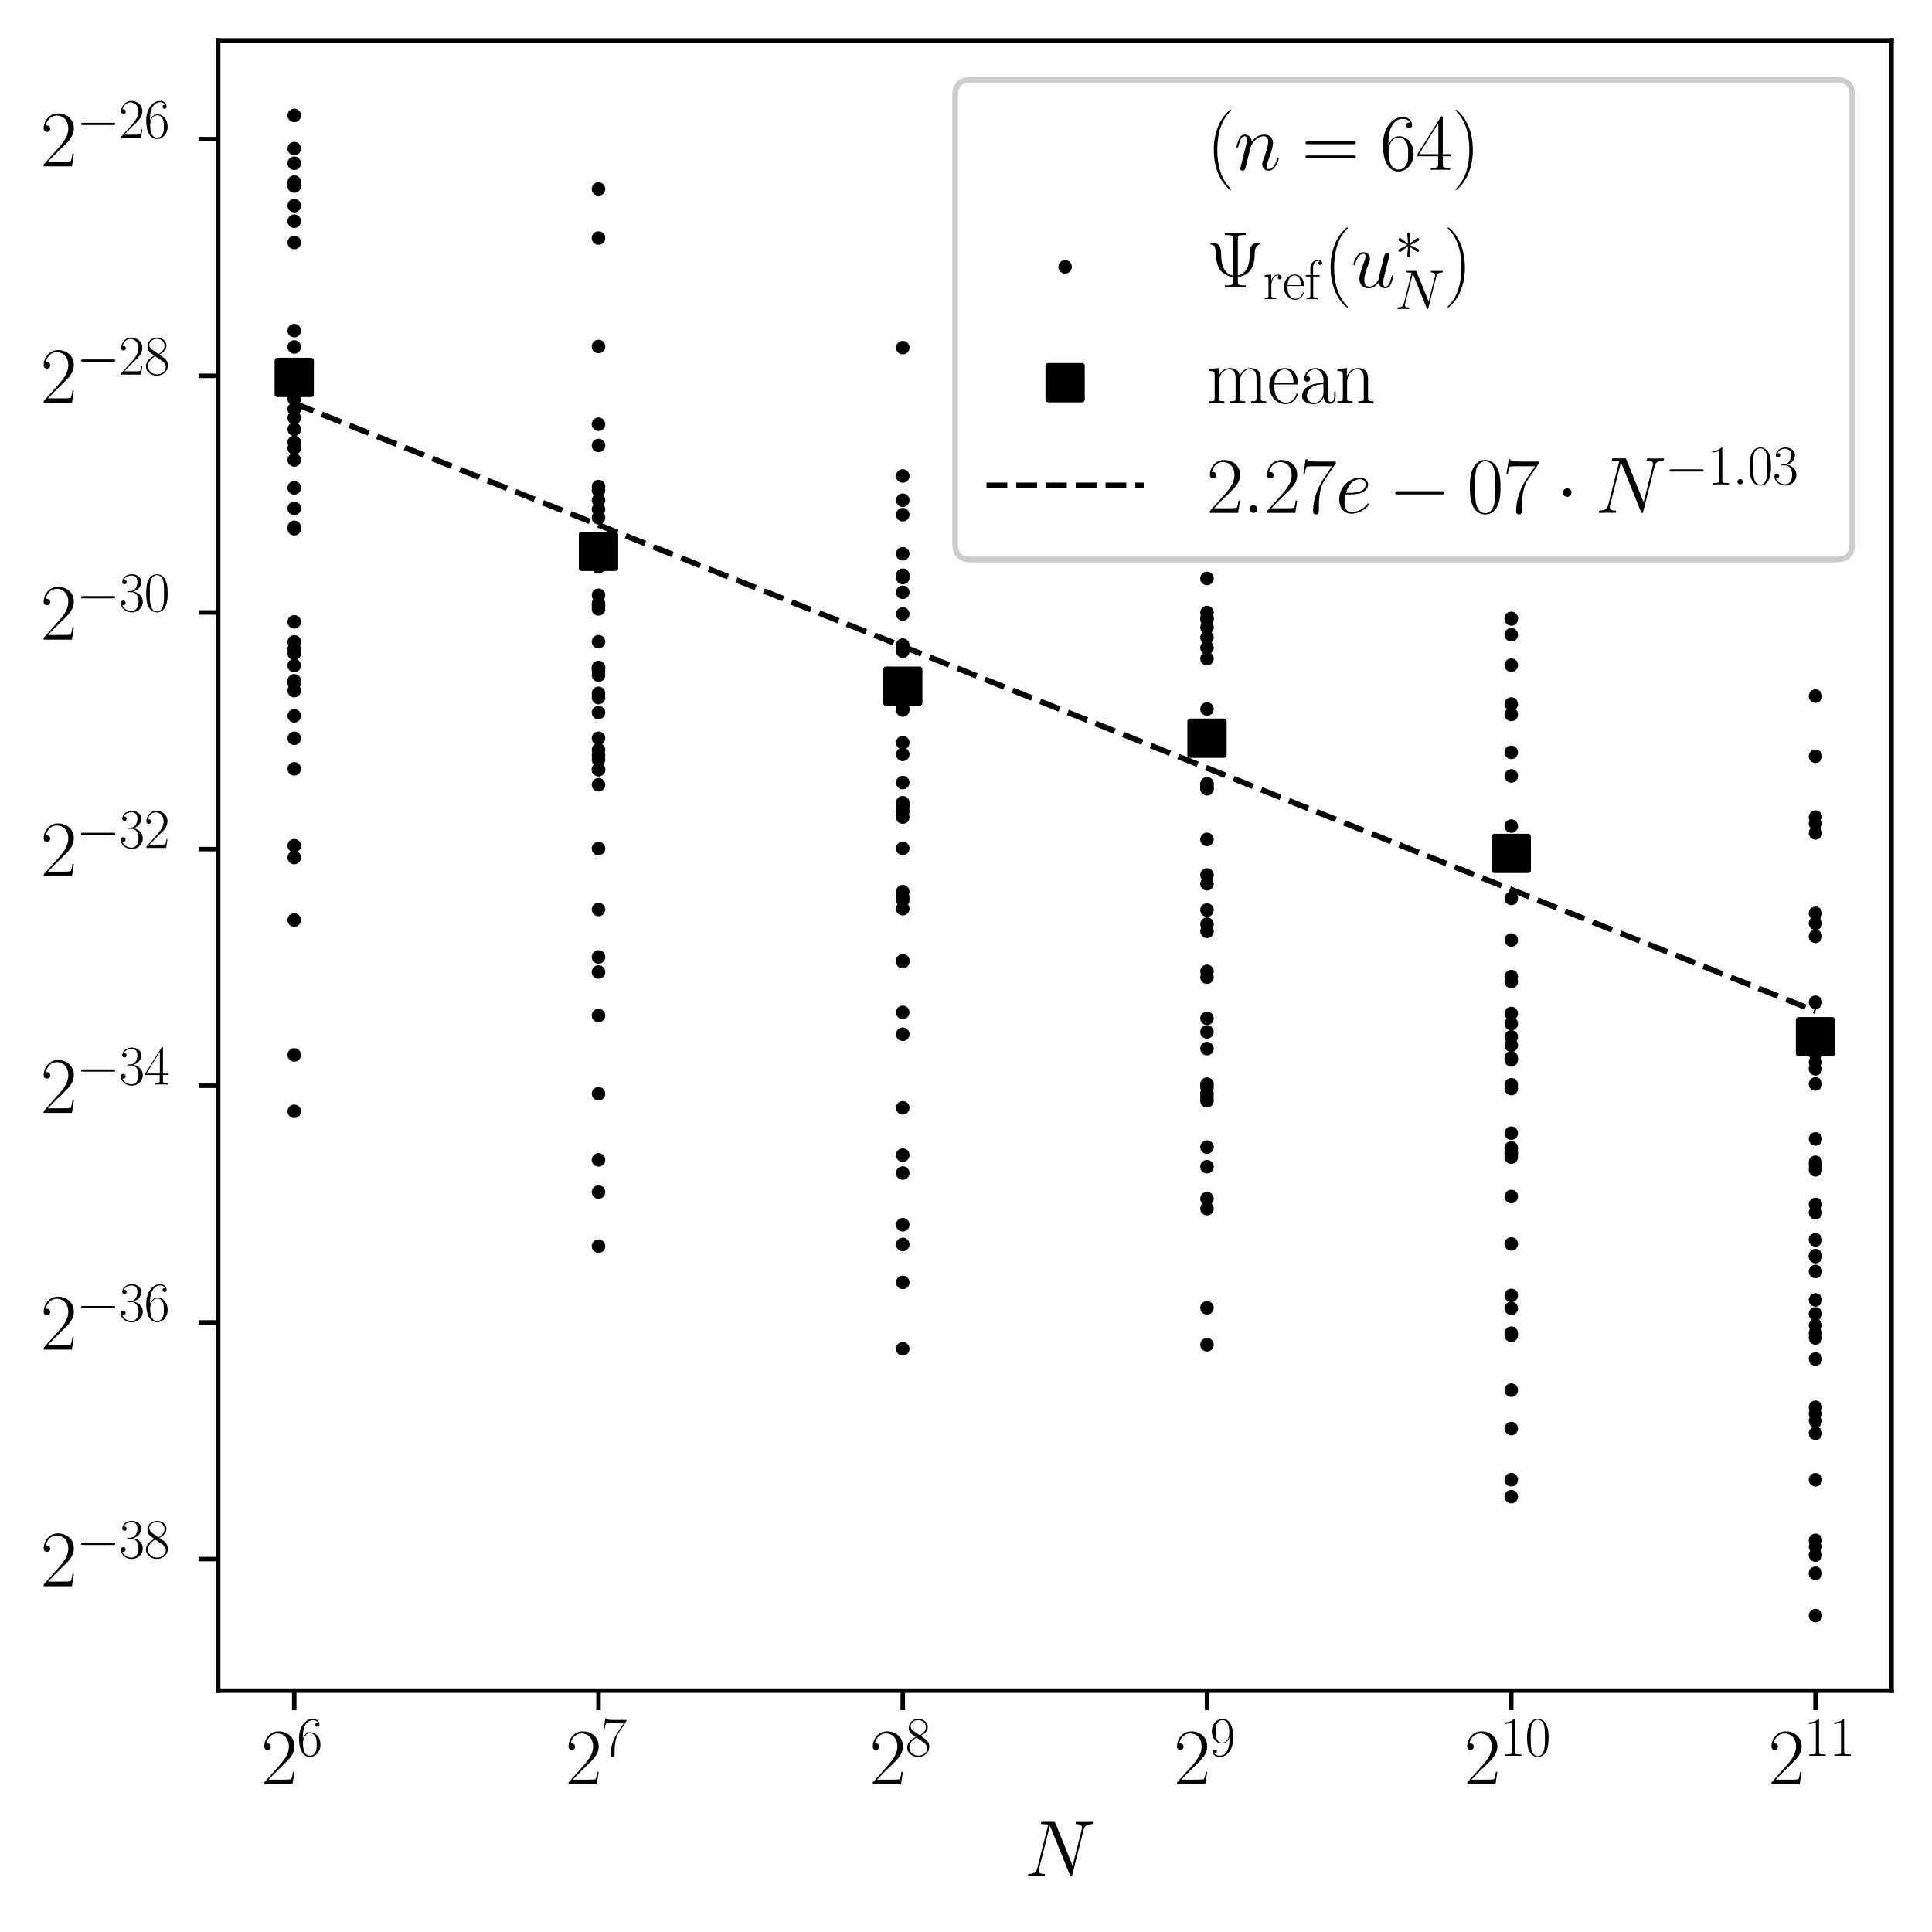 <?xml version="1.0" encoding="utf-8" standalone="no"?>
<!DOCTYPE svg PUBLIC "-//W3C//DTD SVG 1.1//EN"
  "http://www.w3.org/Graphics/SVG/1.1/DTD/svg11.dtd">
<svg xmlns:xlink="http://www.w3.org/1999/xlink" width="344.16pt" height="344.16pt" viewBox="0 0 344.16 344.16" xmlns="http://www.w3.org/2000/svg" version="1.1">
 <defs>
  <style type="text/css">*{stroke-linejoin: round; stroke-linecap: butt}</style>
 </defs>
 <g id="figure_1">
  <g id="patch_1">
   <path d="M 0 344.16 
L 344.16 344.16 
L 344.16 0 
L 0 0 
z
" style="fill: #ffffff"/>
  </g>
  <g id="axes_1">
   <g id="patch_2">
    <path d="M 38.868 301.164 
L 336.96 301.164 
L 336.96 7.2 
L 38.868 7.2 
z
" style="fill: #ffffff"/>
   </g>
   <g id="PathCollection_1">
    <defs>
     <path id="ma923e7ffdd" d="M 0 0.707 
C 0.188 0.707 0.367 0.633 0.5 0.5 
C 0.633 0.367 0.707 0.188 0.707 0 
C 0.707 -0.188 0.633 -0.367 0.5 -0.5 
C 0.367 -0.633 0.188 -0.707 0 -0.707 
C -0.188 -0.707 -0.367 -0.633 -0.5 -0.5 
C -0.633 -0.367 -0.707 -0.188 -0.707 0 
C -0.707 0.188 -0.633 0.367 -0.5 0.5 
C -0.367 0.633 -0.188 0.707 0 0.707 
z
" style="stroke: #000000"/>
    </defs>
    <g clip-path="url(#p86f632a98e)">
     <use xlink:href="#ma923e7ffdd" x="52.417" y="93.94" style="stroke: #000000"/>
     <use xlink:href="#ma923e7ffdd" x="52.417" y="90.558" style="stroke: #000000"/>
     <use xlink:href="#ma923e7ffdd" x="52.417" y="152.76" style="stroke: #000000"/>
     <use xlink:href="#ma923e7ffdd" x="52.417" y="121.698" style="stroke: #000000"/>
     <use xlink:href="#ma923e7ffdd" x="52.417" y="81.93" style="stroke: #000000"/>
     <use xlink:href="#ma923e7ffdd" x="52.417" y="29.083" style="stroke: #000000"/>
     <use xlink:href="#ma923e7ffdd" x="52.417" y="121.273" style="stroke: #000000"/>
     <use xlink:href="#ma923e7ffdd" x="52.417" y="20.562" style="stroke: #000000"/>
     <use xlink:href="#ma923e7ffdd" x="52.417" y="123.02" style="stroke: #000000"/>
     <use xlink:href="#ma923e7ffdd" x="52.417" y="114.339" style="stroke: #000000"/>
     <use xlink:href="#ma923e7ffdd" x="52.417" y="136.954" style="stroke: #000000"/>
     <use xlink:href="#ma923e7ffdd" x="52.417" y="116.401" style="stroke: #000000"/>
     <use xlink:href="#ma923e7ffdd" x="52.417" y="78.783" style="stroke: #000000"/>
     <use xlink:href="#ma923e7ffdd" x="52.417" y="76.47" style="stroke: #000000"/>
     <use xlink:href="#ma923e7ffdd" x="52.417" y="86.902" style="stroke: #000000"/>
     <use xlink:href="#ma923e7ffdd" x="52.417" y="150.652" style="stroke: #000000"/>
     <use xlink:href="#ma923e7ffdd" x="52.417" y="58.9" style="stroke: #000000"/>
     <use xlink:href="#ma923e7ffdd" x="52.417" y="110.771" style="stroke: #000000"/>
     <use xlink:href="#ma923e7ffdd" x="52.417" y="127.514" style="stroke: #000000"/>
     <use xlink:href="#ma923e7ffdd" x="52.417" y="39.408" style="stroke: #000000"/>
     <use xlink:href="#ma923e7ffdd" x="52.417" y="94.181" style="stroke: #000000"/>
     <use xlink:href="#ma923e7ffdd" x="52.417" y="72.893" style="stroke: #000000"/>
     <use xlink:href="#ma923e7ffdd" x="52.417" y="26.469" style="stroke: #000000"/>
     <use xlink:href="#ma923e7ffdd" x="52.417" y="32.437" style="stroke: #000000"/>
     <use xlink:href="#ma923e7ffdd" x="52.417" y="61.805" style="stroke: #000000"/>
     <use xlink:href="#ma923e7ffdd" x="52.417" y="33.144" style="stroke: #000000"/>
     <use xlink:href="#ma923e7ffdd" x="52.417" y="70.955" style="stroke: #000000"/>
     <use xlink:href="#ma923e7ffdd" x="52.417" y="71.062" style="stroke: #000000"/>
     <use xlink:href="#ma923e7ffdd" x="52.417" y="74.432" style="stroke: #000000"/>
     <use xlink:href="#ma923e7ffdd" x="52.417" y="67.499" style="stroke: #000000"/>
     <use xlink:href="#ma923e7ffdd" x="52.417" y="36.634" style="stroke: #000000"/>
     <use xlink:href="#ma923e7ffdd" x="52.417" y="115.563" style="stroke: #000000"/>
     <use xlink:href="#ma923e7ffdd" x="52.417" y="163.885" style="stroke: #000000"/>
     <use xlink:href="#ma923e7ffdd" x="52.417" y="131.518" style="stroke: #000000"/>
     <use xlink:href="#ma923e7ffdd" x="52.417" y="70.636" style="stroke: #000000"/>
     <use xlink:href="#ma923e7ffdd" x="52.417" y="43.201" style="stroke: #000000"/>
     <use xlink:href="#ma923e7ffdd" x="52.417" y="79.829" style="stroke: #000000"/>
     <use xlink:href="#ma923e7ffdd" x="52.417" y="197.965" style="stroke: #000000"/>
     <use xlink:href="#ma923e7ffdd" x="52.417" y="118.554" style="stroke: #000000"/>
     <use xlink:href="#ma923e7ffdd" x="52.417" y="187.917" style="stroke: #000000"/>
    </g>
   </g>
   <g id="PathCollection_2">
    <g clip-path="url(#p86f632a98e)">
     <use xlink:href="#ma923e7ffdd" x="106.616" y="106.032" style="stroke: #000000"/>
     <use xlink:href="#ma923e7ffdd" x="106.616" y="170.479" style="stroke: #000000"/>
     <use xlink:href="#ma923e7ffdd" x="106.616" y="221.988" style="stroke: #000000"/>
     <use xlink:href="#ma923e7ffdd" x="106.616" y="162.009" style="stroke: #000000"/>
     <use xlink:href="#ma923e7ffdd" x="106.616" y="173.147" style="stroke: #000000"/>
     <use xlink:href="#ma923e7ffdd" x="106.616" y="108.467" style="stroke: #000000"/>
     <use xlink:href="#ma923e7ffdd" x="106.616" y="134.555" style="stroke: #000000"/>
     <use xlink:href="#ma923e7ffdd" x="106.616" y="139.794" style="stroke: #000000"/>
     <use xlink:href="#ma923e7ffdd" x="106.616" y="137.075" style="stroke: #000000"/>
     <use xlink:href="#ma923e7ffdd" x="106.616" y="33.662" style="stroke: #000000"/>
     <use xlink:href="#ma923e7ffdd" x="106.616" y="137.096" style="stroke: #000000"/>
     <use xlink:href="#ma923e7ffdd" x="106.616" y="124.266" style="stroke: #000000"/>
     <use xlink:href="#ma923e7ffdd" x="106.616" y="92.222" style="stroke: #000000"/>
     <use xlink:href="#ma923e7ffdd" x="106.616" y="119.42" style="stroke: #000000"/>
     <use xlink:href="#ma923e7ffdd" x="106.616" y="90.72" style="stroke: #000000"/>
     <use xlink:href="#ma923e7ffdd" x="106.616" y="120.265" style="stroke: #000000"/>
     <use xlink:href="#ma923e7ffdd" x="106.616" y="107.876" style="stroke: #000000"/>
     <use xlink:href="#ma923e7ffdd" x="106.616" y="151.171" style="stroke: #000000"/>
     <use xlink:href="#ma923e7ffdd" x="106.616" y="123.51" style="stroke: #000000"/>
     <use xlink:href="#ma923e7ffdd" x="106.616" y="212.349" style="stroke: #000000"/>
     <use xlink:href="#ma923e7ffdd" x="106.616" y="131.515" style="stroke: #000000"/>
     <use xlink:href="#ma923e7ffdd" x="106.616" y="135.325" style="stroke: #000000"/>
     <use xlink:href="#ma923e7ffdd" x="106.616" y="79.356" style="stroke: #000000"/>
     <use xlink:href="#ma923e7ffdd" x="106.616" y="61.724" style="stroke: #000000"/>
     <use xlink:href="#ma923e7ffdd" x="106.616" y="75.573" style="stroke: #000000"/>
     <use xlink:href="#ma923e7ffdd" x="106.616" y="100.96" style="stroke: #000000"/>
     <use xlink:href="#ma923e7ffdd" x="106.616" y="42.408" style="stroke: #000000"/>
     <use xlink:href="#ma923e7ffdd" x="106.616" y="87.35" style="stroke: #000000"/>
     <use xlink:href="#ma923e7ffdd" x="106.616" y="99.815" style="stroke: #000000"/>
     <use xlink:href="#ma923e7ffdd" x="106.616" y="89.1" style="stroke: #000000"/>
     <use xlink:href="#ma923e7ffdd" x="106.616" y="133.543" style="stroke: #000000"/>
     <use xlink:href="#ma923e7ffdd" x="106.616" y="194.836" style="stroke: #000000"/>
     <use xlink:href="#ma923e7ffdd" x="106.616" y="126.939" style="stroke: #000000"/>
     <use xlink:href="#ma923e7ffdd" x="106.616" y="118.899" style="stroke: #000000"/>
     <use xlink:href="#ma923e7ffdd" x="106.616" y="118.98" style="stroke: #000000"/>
     <use xlink:href="#ma923e7ffdd" x="106.616" y="107.495" style="stroke: #000000"/>
     <use xlink:href="#ma923e7ffdd" x="106.616" y="86.674" style="stroke: #000000"/>
     <use xlink:href="#ma923e7ffdd" x="106.616" y="180.902" style="stroke: #000000"/>
     <use xlink:href="#ma923e7ffdd" x="106.616" y="114.311" style="stroke: #000000"/>
     <use xlink:href="#ma923e7ffdd" x="106.616" y="206.614" style="stroke: #000000"/>
    </g>
   </g>
   <g id="PathCollection_3">
    <g clip-path="url(#p86f632a98e)">
     <use xlink:href="#ma923e7ffdd" x="160.814" y="84.792" style="stroke: #000000"/>
     <use xlink:href="#ma923e7ffdd" x="160.814" y="160.372" style="stroke: #000000"/>
     <use xlink:href="#ma923e7ffdd" x="160.814" y="221.681" style="stroke: #000000"/>
     <use xlink:href="#ma923e7ffdd" x="160.814" y="171.14" style="stroke: #000000"/>
     <use xlink:href="#ma923e7ffdd" x="160.814" y="145.552" style="stroke: #000000"/>
     <use xlink:href="#ma923e7ffdd" x="160.814" y="115.865" style="stroke: #000000"/>
     <use xlink:href="#ma923e7ffdd" x="160.814" y="240.279" style="stroke: #000000"/>
     <use xlink:href="#ma923e7ffdd" x="160.814" y="180.343" style="stroke: #000000"/>
     <use xlink:href="#ma923e7ffdd" x="160.814" y="126.221" style="stroke: #000000"/>
     <use xlink:href="#ma923e7ffdd" x="160.814" y="61.926" style="stroke: #000000"/>
     <use xlink:href="#ma923e7ffdd" x="160.814" y="142.99" style="stroke: #000000"/>
     <use xlink:href="#ma923e7ffdd" x="160.814" y="124.519" style="stroke: #000000"/>
     <use xlink:href="#ma923e7ffdd" x="160.814" y="143.291" style="stroke: #000000"/>
     <use xlink:href="#ma923e7ffdd" x="160.814" y="159.854" style="stroke: #000000"/>
     <use xlink:href="#ma923e7ffdd" x="160.814" y="158.832" style="stroke: #000000"/>
     <use xlink:href="#ma923e7ffdd" x="160.814" y="109.371" style="stroke: #000000"/>
     <use xlink:href="#ma923e7ffdd" x="160.814" y="89.107" style="stroke: #000000"/>
     <use xlink:href="#ma923e7ffdd" x="160.814" y="139.412" style="stroke: #000000"/>
     <use xlink:href="#ma923e7ffdd" x="160.814" y="132.298" style="stroke: #000000"/>
     <use xlink:href="#ma923e7ffdd" x="160.814" y="171.308" style="stroke: #000000"/>
     <use xlink:href="#ma923e7ffdd" x="160.814" y="144.546" style="stroke: #000000"/>
     <use xlink:href="#ma923e7ffdd" x="160.814" y="161.876" style="stroke: #000000"/>
     <use xlink:href="#ma923e7ffdd" x="160.814" y="208.96" style="stroke: #000000"/>
     <use xlink:href="#ma923e7ffdd" x="160.814" y="102.885" style="stroke: #000000"/>
     <use xlink:href="#ma923e7ffdd" x="160.814" y="116.005" style="stroke: #000000"/>
     <use xlink:href="#ma923e7ffdd" x="160.814" y="228.441" style="stroke: #000000"/>
     <use xlink:href="#ma923e7ffdd" x="160.814" y="134.385" style="stroke: #000000"/>
     <use xlink:href="#ma923e7ffdd" x="160.814" y="98.656" style="stroke: #000000"/>
     <use xlink:href="#ma923e7ffdd" x="160.814" y="91.683" style="stroke: #000000"/>
     <use xlink:href="#ma923e7ffdd" x="160.814" y="102.465" style="stroke: #000000"/>
     <use xlink:href="#ma923e7ffdd" x="160.814" y="105.505" style="stroke: #000000"/>
     <use xlink:href="#ma923e7ffdd" x="160.814" y="205.772" style="stroke: #000000"/>
     <use xlink:href="#ma923e7ffdd" x="160.814" y="114.914" style="stroke: #000000"/>
     <use xlink:href="#ma923e7ffdd" x="160.814" y="151.127" style="stroke: #000000"/>
     <use xlink:href="#ma923e7ffdd" x="160.814" y="121.734" style="stroke: #000000"/>
     <use xlink:href="#ma923e7ffdd" x="160.814" y="184.238" style="stroke: #000000"/>
     <use xlink:href="#ma923e7ffdd" x="160.814" y="197.346" style="stroke: #000000"/>
     <use xlink:href="#ma923e7ffdd" x="160.814" y="218.174" style="stroke: #000000"/>
     <use xlink:href="#ma923e7ffdd" x="160.814" y="126.483" style="stroke: #000000"/>
     <use xlink:href="#ma923e7ffdd" x="160.814" y="143.798" style="stroke: #000000"/>
    </g>
   </g>
   <g id="PathCollection_4">
    <g clip-path="url(#p86f632a98e)">
     <use xlink:href="#ma923e7ffdd" x="215.013" y="111.752" style="stroke: #000000"/>
     <use xlink:href="#ma923e7ffdd" x="215.013" y="196.095" style="stroke: #000000"/>
     <use xlink:href="#ma923e7ffdd" x="215.013" y="110.359" style="stroke: #000000"/>
     <use xlink:href="#ma923e7ffdd" x="215.013" y="195.433" style="stroke: #000000"/>
     <use xlink:href="#ma923e7ffdd" x="215.013" y="186.798" style="stroke: #000000"/>
     <use xlink:href="#ma923e7ffdd" x="215.013" y="133.488" style="stroke: #000000"/>
     <use xlink:href="#ma923e7ffdd" x="215.013" y="174.067" style="stroke: #000000"/>
     <use xlink:href="#ma923e7ffdd" x="215.013" y="109.109" style="stroke: #000000"/>
     <use xlink:href="#ma923e7ffdd" x="215.013" y="139.802" style="stroke: #000000"/>
     <use xlink:href="#ma923e7ffdd" x="215.013" y="67.572" style="stroke: #000000"/>
     <use xlink:href="#ma923e7ffdd" x="215.013" y="213.52" style="stroke: #000000"/>
     <use xlink:href="#ma923e7ffdd" x="215.013" y="181.403" style="stroke: #000000"/>
     <use xlink:href="#ma923e7ffdd" x="215.013" y="113.571" style="stroke: #000000"/>
     <use xlink:href="#ma923e7ffdd" x="215.013" y="165.9" style="stroke: #000000"/>
     <use xlink:href="#ma923e7ffdd" x="215.013" y="129.518" style="stroke: #000000"/>
     <use xlink:href="#ma923e7ffdd" x="215.013" y="207.833" style="stroke: #000000"/>
     <use xlink:href="#ma923e7ffdd" x="215.013" y="140.512" style="stroke: #000000"/>
     <use xlink:href="#ma923e7ffdd" x="215.013" y="215.296" style="stroke: #000000"/>
     <use xlink:href="#ma923e7ffdd" x="215.013" y="110.071" style="stroke: #000000"/>
     <use xlink:href="#ma923e7ffdd" x="215.013" y="232.972" style="stroke: #000000"/>
     <use xlink:href="#ma923e7ffdd" x="215.013" y="157.434" style="stroke: #000000"/>
     <use xlink:href="#ma923e7ffdd" x="215.013" y="86.032" style="stroke: #000000"/>
     <use xlink:href="#ma923e7ffdd" x="215.013" y="193.676" style="stroke: #000000"/>
     <use xlink:href="#ma923e7ffdd" x="215.013" y="173.039" style="stroke: #000000"/>
     <use xlink:href="#ma923e7ffdd" x="215.013" y="164.628" style="stroke: #000000"/>
     <use xlink:href="#ma923e7ffdd" x="215.013" y="183.818" style="stroke: #000000"/>
     <use xlink:href="#ma923e7ffdd" x="215.013" y="155.865" style="stroke: #000000"/>
     <use xlink:href="#ma923e7ffdd" x="215.013" y="140.427" style="stroke: #000000"/>
     <use xlink:href="#ma923e7ffdd" x="215.013" y="103.042" style="stroke: #000000"/>
     <use xlink:href="#ma923e7ffdd" x="215.013" y="117.336" style="stroke: #000000"/>
     <use xlink:href="#ma923e7ffdd" x="215.013" y="193.135" style="stroke: #000000"/>
     <use xlink:href="#ma923e7ffdd" x="215.013" y="131.87" style="stroke: #000000"/>
     <use xlink:href="#ma923e7ffdd" x="215.013" y="115.38" style="stroke: #000000"/>
     <use xlink:href="#ma923e7ffdd" x="215.013" y="149.521" style="stroke: #000000"/>
     <use xlink:href="#ma923e7ffdd" x="215.013" y="162.121" style="stroke: #000000"/>
     <use xlink:href="#ma923e7ffdd" x="215.013" y="239.548" style="stroke: #000000"/>
     <use xlink:href="#ma923e7ffdd" x="215.013" y="194.747" style="stroke: #000000"/>
     <use xlink:href="#ma923e7ffdd" x="215.013" y="204.343" style="stroke: #000000"/>
     <use xlink:href="#ma923e7ffdd" x="215.013" y="139.619" style="stroke: #000000"/>
     <use xlink:href="#ma923e7ffdd" x="215.013" y="126.301" style="stroke: #000000"/>
    </g>
   </g>
   <g id="PathCollection_5">
    <g clip-path="url(#p86f632a98e)">
     <use xlink:href="#ma923e7ffdd" x="269.212" y="180.539" style="stroke: #000000"/>
     <use xlink:href="#ma923e7ffdd" x="269.212" y="206.127" style="stroke: #000000"/>
     <use xlink:href="#ma923e7ffdd" x="269.212" y="127.266" style="stroke: #000000"/>
     <use xlink:href="#ma923e7ffdd" x="269.212" y="184.709" style="stroke: #000000"/>
     <use xlink:href="#ma923e7ffdd" x="269.212" y="247.635" style="stroke: #000000"/>
     <use xlink:href="#ma923e7ffdd" x="269.212" y="167.458" style="stroke: #000000"/>
     <use xlink:href="#ma923e7ffdd" x="269.212" y="254.484" style="stroke: #000000"/>
     <use xlink:href="#ma923e7ffdd" x="269.212" y="151.355" style="stroke: #000000"/>
     <use xlink:href="#ma923e7ffdd" x="269.212" y="230.759" style="stroke: #000000"/>
     <use xlink:href="#ma923e7ffdd" x="269.212" y="89.92" style="stroke: #000000"/>
     <use xlink:href="#ma923e7ffdd" x="269.212" y="205.537" style="stroke: #000000"/>
     <use xlink:href="#ma923e7ffdd" x="269.212" y="213.145" style="stroke: #000000"/>
     <use xlink:href="#ma923e7ffdd" x="269.212" y="118.488" style="stroke: #000000"/>
     <use xlink:href="#ma923e7ffdd" x="269.212" y="113.074" style="stroke: #000000"/>
     <use xlink:href="#ma923e7ffdd" x="269.212" y="201.852" style="stroke: #000000"/>
     <use xlink:href="#ma923e7ffdd" x="269.212" y="205.375" style="stroke: #000000"/>
     <use xlink:href="#ma923e7ffdd" x="269.212" y="204.478" style="stroke: #000000"/>
     <use xlink:href="#ma923e7ffdd" x="269.212" y="221.593" style="stroke: #000000"/>
     <use xlink:href="#ma923e7ffdd" x="269.212" y="110.156" style="stroke: #000000"/>
     <use xlink:href="#ma923e7ffdd" x="269.212" y="152.513" style="stroke: #000000"/>
     <use xlink:href="#ma923e7ffdd" x="269.212" y="263.588" style="stroke: #000000"/>
     <use xlink:href="#ma923e7ffdd" x="269.212" y="134.02" style="stroke: #000000"/>
     <use xlink:href="#ma923e7ffdd" x="269.212" y="173.956" style="stroke: #000000"/>
     <use xlink:href="#ma923e7ffdd" x="269.212" y="182.361" style="stroke: #000000"/>
     <use xlink:href="#ma923e7ffdd" x="269.212" y="174.851" style="stroke: #000000"/>
     <use xlink:href="#ma923e7ffdd" x="269.212" y="237.493" style="stroke: #000000"/>
     <use xlink:href="#ma923e7ffdd" x="269.212" y="233.057" style="stroke: #000000"/>
     <use xlink:href="#ma923e7ffdd" x="269.212" y="125.411" style="stroke: #000000"/>
     <use xlink:href="#ma923e7ffdd" x="269.212" y="186.205" style="stroke: #000000"/>
     <use xlink:href="#ma923e7ffdd" x="269.212" y="147.156" style="stroke: #000000"/>
     <use xlink:href="#ma923e7ffdd" x="269.212" y="237.864" style="stroke: #000000"/>
     <use xlink:href="#ma923e7ffdd" x="269.212" y="110.263" style="stroke: #000000"/>
     <use xlink:href="#ma923e7ffdd" x="269.212" y="138.22" style="stroke: #000000"/>
     <use xlink:href="#ma923e7ffdd" x="269.212" y="160.039" style="stroke: #000000"/>
     <use xlink:href="#ma923e7ffdd" x="269.212" y="193.914" style="stroke: #000000"/>
     <use xlink:href="#ma923e7ffdd" x="269.212" y="266.602" style="stroke: #000000"/>
     <use xlink:href="#ma923e7ffdd" x="269.212" y="193.233" style="stroke: #000000"/>
     <use xlink:href="#ma923e7ffdd" x="269.212" y="204.565" style="stroke: #000000"/>
     <use xlink:href="#ma923e7ffdd" x="269.212" y="188.443" style="stroke: #000000"/>
     <use xlink:href="#ma923e7ffdd" x="269.212" y="188.809" style="stroke: #000000"/>
    </g>
   </g>
   <g id="PathCollection_6">
    <g clip-path="url(#p86f632a98e)">
     <use xlink:href="#ma923e7ffdd" x="323.41" y="242.093" style="stroke: #000000"/>
     <use xlink:href="#ma923e7ffdd" x="323.41" y="208.39" style="stroke: #000000"/>
     <use xlink:href="#ma923e7ffdd" x="323.41" y="178.537" style="stroke: #000000"/>
     <use xlink:href="#ma923e7ffdd" x="323.41" y="220.866" style="stroke: #000000"/>
     <use xlink:href="#ma923e7ffdd" x="323.41" y="275.516" style="stroke: #000000"/>
     <use xlink:href="#ma923e7ffdd" x="323.41" y="226.491" style="stroke: #000000"/>
     <use xlink:href="#ma923e7ffdd" x="323.41" y="234.05" style="stroke: #000000"/>
     <use xlink:href="#ma923e7ffdd" x="323.41" y="277.012" style="stroke: #000000"/>
     <use xlink:href="#ma923e7ffdd" x="323.41" y="207.041" style="stroke: #000000"/>
     <use xlink:href="#ma923e7ffdd" x="323.41" y="124.004" style="stroke: #000000"/>
     <use xlink:href="#ma923e7ffdd" x="323.41" y="263.6" style="stroke: #000000"/>
     <use xlink:href="#ma923e7ffdd" x="323.41" y="238.333" style="stroke: #000000"/>
     <use xlink:href="#ma923e7ffdd" x="323.41" y="164.471" style="stroke: #000000"/>
     <use xlink:href="#ma923e7ffdd" x="323.41" y="166.802" style="stroke: #000000"/>
     <use xlink:href="#ma923e7ffdd" x="323.41" y="223.677" style="stroke: #000000"/>
     <use xlink:href="#ma923e7ffdd" x="323.41" y="216.012" style="stroke: #000000"/>
     <use xlink:href="#ma923e7ffdd" x="323.41" y="237.449" style="stroke: #000000"/>
     <use xlink:href="#ma923e7ffdd" x="323.41" y="280.261" style="stroke: #000000"/>
     <use xlink:href="#ma923e7ffdd" x="323.41" y="162.709" style="stroke: #000000"/>
     <use xlink:href="#ma923e7ffdd" x="323.41" y="251.829" style="stroke: #000000"/>
     <use xlink:href="#ma923e7ffdd" x="323.41" y="214.554" style="stroke: #000000"/>
     <use xlink:href="#ma923e7ffdd" x="323.41" y="148.371" style="stroke: #000000"/>
     <use xlink:href="#ma923e7ffdd" x="323.41" y="253.122" style="stroke: #000000"/>
     <use xlink:href="#ma923e7ffdd" x="323.41" y="207.614" style="stroke: #000000"/>
     <use xlink:href="#ma923e7ffdd" x="323.41" y="146.719" style="stroke: #000000"/>
     <use xlink:href="#ma923e7ffdd" x="323.41" y="236.108" style="stroke: #000000"/>
     <use xlink:href="#ma923e7ffdd" x="323.41" y="250.686" style="stroke: #000000"/>
     <use xlink:href="#ma923e7ffdd" x="323.41" y="134.715" style="stroke: #000000"/>
     <use xlink:href="#ma923e7ffdd" x="323.41" y="187.766" style="stroke: #000000"/>
     <use xlink:href="#ma923e7ffdd" x="323.41" y="189.207" style="stroke: #000000"/>
     <use xlink:href="#ma923e7ffdd" x="323.41" y="223.843" style="stroke: #000000"/>
     <use xlink:href="#ma923e7ffdd" x="323.41" y="145.555" style="stroke: #000000"/>
     <use xlink:href="#ma923e7ffdd" x="323.41" y="255.325" style="stroke: #000000"/>
     <use xlink:href="#ma923e7ffdd" x="323.41" y="202.883" style="stroke: #000000"/>
     <use xlink:href="#ma923e7ffdd" x="323.41" y="182.536" style="stroke: #000000"/>
     <use xlink:href="#ma923e7ffdd" x="323.41" y="231.565" style="stroke: #000000"/>
     <use xlink:href="#ma923e7ffdd" x="323.41" y="193.091" style="stroke: #000000"/>
     <use xlink:href="#ma923e7ffdd" x="323.41" y="274.39" style="stroke: #000000"/>
     <use xlink:href="#ma923e7ffdd" x="323.41" y="287.802" style="stroke: #000000"/>
     <use xlink:href="#ma923e7ffdd" x="323.41" y="190.394" style="stroke: #000000"/>
    </g>
   </g>
   <g id="PathCollection_7">
    <defs>
     <path id="m5471ed7b7e" d="M -3 3 
L 3 3 
L 3 -3 
L -3 -3 
z
" style="stroke: #000000"/>
    </defs>
    <g clip-path="url(#p86f632a98e)">
     <use xlink:href="#m5471ed7b7e" x="52.417" y="67.232" style="stroke: #000000"/>
     <use xlink:href="#m5471ed7b7e" x="106.616" y="98.216" style="stroke: #000000"/>
     <use xlink:href="#m5471ed7b7e" x="160.814" y="122.231" style="stroke: #000000"/>
     <use xlink:href="#m5471ed7b7e" x="215.013" y="131.502" style="stroke: #000000"/>
     <use xlink:href="#m5471ed7b7e" x="269.212" y="152.021" style="stroke: #000000"/>
     <use xlink:href="#m5471ed7b7e" x="323.41" y="184.675" style="stroke: #000000"/>
    </g>
   </g>
   <g id="matplotlib.axis_1">
    <g id="xtick_1">
     <g id="line2d_1">
      <defs>
       <path id="m394d57957b" d="M 0 0 
L 0 3.5 
" style="stroke: #000000; stroke-width: 0.8"/>
      </defs>
      <g>
       <use xlink:href="#m394d57957b" x="52.417" y="301.164" style="stroke: #000000; stroke-width: 0.8"/>
      </g>
     </g>
     <g id="text_1">
      <!-- $\mathdefault{2^{6}}$ -->
      <g transform="translate(46.494 317.85) scale(0.14 -0.14)">
       <defs>
        <path id="CMR17-32" d="M 2669 990 
L 2554 990 
C 2490 537 2438 460 2413 422 
C 2381 371 1920 371 1830 371 
L 602 371 
C 832 620 1280 1073 1824 1596 
C 2214 1966 2669 2400 2669 3033 
C 2669 3788 2067 4224 1395 4224 
C 691 4224 262 3603 262 3027 
C 262 2777 448 2745 525 2745 
C 589 2745 781 2783 781 3007 
C 781 3206 614 3264 525 3264 
C 486 3264 448 3257 422 3244 
C 544 3788 915 4057 1306 4057 
C 1862 4057 2227 3616 2227 3033 
C 2227 2477 1901 1998 1536 1583 
L 262 147 
L 262 0 
L 2515 0 
L 2669 990 
z
" transform="scale(0.016)"/>
        <path id="CMR17-36" d="M 678 2198 
C 678 3712 1395 4076 1811 4076 
C 1946 4076 2272 4049 2400 3782 
C 2298 3782 2106 3782 2106 3558 
C 2106 3385 2246 3328 2336 3328 
C 2394 3328 2566 3353 2566 3571 
C 2566 3987 2246 4224 1805 4224 
C 1043 4224 243 3411 243 2011 
C 243 257 966 -128 1478 -128 
C 2099 -128 2688 431 2688 1295 
C 2688 2101 2170 2688 1517 2688 
C 1126 2688 838 2430 678 1979 
L 678 2198 
z
M 1478 25 
C 691 25 691 1212 691 1450 
C 691 1914 909 2585 1504 2585 
C 1613 2585 1926 2585 2138 2140 
C 2253 1889 2253 1624 2253 1302 
C 2253 954 2253 696 2118 438 
C 1978 173 1773 25 1478 25 
z
" transform="scale(0.016)"/>
       </defs>
       <use xlink:href="#CMR17-32" transform="scale(0.996)"/>
       <use xlink:href="#CMR17-36" transform="translate(45.69 36.154) scale(0.697)"/>
      </g>
     </g>
    </g>
    <g id="xtick_2">
     <g id="line2d_2">
      <g>
       <use xlink:href="#m394d57957b" x="106.616" y="301.164" style="stroke: #000000; stroke-width: 0.8"/>
      </g>
     </g>
     <g id="text_2">
      <!-- $\mathdefault{2^{7}}$ -->
      <g transform="translate(100.693 317.85) scale(0.14 -0.14)">
       <defs>
        <path id="CMR17-37" d="M 2886 3955 
L 2886 4096 
L 1382 4096 
C 634 4096 621 4166 595 4288 
L 480 4288 
L 294 3104 
L 410 3104 
C 429 3226 474 3552 550 3673 
C 589 3724 1062 3724 1171 3724 
L 2579 3724 
L 1869 2670 
C 1395 1961 1069 1003 1069 166 
C 1069 89 1069 -128 1299 -128 
C 1530 -128 1530 89 1530 172 
L 1530 466 
C 1530 1514 1709 2204 2003 2644 
L 2886 3955 
z
" transform="scale(0.016)"/>
       </defs>
       <use xlink:href="#CMR17-32" transform="scale(0.996)"/>
       <use xlink:href="#CMR17-37" transform="translate(45.69 36.154) scale(0.697)"/>
      </g>
     </g>
    </g>
    <g id="xtick_3">
     <g id="line2d_3">
      <g>
       <use xlink:href="#m394d57957b" x="160.814" y="301.164" style="stroke: #000000; stroke-width: 0.8"/>
      </g>
     </g>
     <g id="text_3">
      <!-- $\mathdefault{2^{8}}$ -->
      <g transform="translate(154.892 317.85) scale(0.14 -0.14)">
       <defs>
        <path id="CMR17-38" d="M 1741 2289 
C 2144 2494 2554 2803 2554 3298 
C 2554 3884 1990 4224 1472 4224 
C 890 4224 378 3800 378 3215 
C 378 3054 416 2777 666 2533 
C 730 2469 998 2276 1171 2154 
C 883 2006 211 1652 211 945 
C 211 282 838 -128 1459 -128 
C 2144 -128 2720 366 2720 1022 
C 2720 1607 2330 1877 2074 2051 
L 1741 2289 
z
M 902 2855 
C 851 2887 595 3086 595 3388 
C 595 3781 998 4076 1459 4076 
C 1965 4076 2336 3716 2336 3298 
C 2336 2700 1670 2359 1638 2359 
C 1632 2359 1626 2359 1574 2398 
L 902 2855 
z
M 2080 1536 
C 2176 1466 2483 1253 2483 861 
C 2483 385 2010 25 1472 25 
C 890 25 448 443 448 951 
C 448 1459 838 1884 1280 2083 
L 2080 1536 
z
" transform="scale(0.016)"/>
       </defs>
       <use xlink:href="#CMR17-32" transform="scale(0.996)"/>
       <use xlink:href="#CMR17-38" transform="translate(45.69 36.154) scale(0.697)"/>
      </g>
     </g>
    </g>
    <g id="xtick_4">
     <g id="line2d_4">
      <g>
       <use xlink:href="#m394d57957b" x="215.013" y="301.164" style="stroke: #000000; stroke-width: 0.8"/>
      </g>
     </g>
     <g id="text_4">
      <!-- $\mathdefault{2^{9}}$ -->
      <g transform="translate(209.09 317.85) scale(0.14 -0.14)">
       <defs>
        <path id="CMR17-39" d="M 2253 1871 
C 2253 448 1670 25 1190 25 
C 1043 25 685 43 538 281 
C 704 256 826 345 826 505 
C 826 678 685 736 595 736 
C 538 736 365 710 365 492 
C 365 68 742 -128 1203 -128 
C 1939 -128 2688 665 2688 2090 
C 2688 3857 1971 4224 1485 4224 
C 851 4224 243 3664 243 2800 
C 243 2000 762 1408 1414 1408 
C 1952 1408 2189 1910 2253 2122 
L 2253 1871 
z
M 1427 1510 
C 1254 1510 1011 1542 813 1929 
C 678 2181 678 2477 678 2793 
C 678 3174 678 3438 858 3722 
C 947 3857 1114 4076 1485 4076 
C 2240 4076 2240 2909 2240 2651 
C 2240 2193 2035 1510 1427 1510 
z
" transform="scale(0.016)"/>
       </defs>
       <use xlink:href="#CMR17-32" transform="scale(0.996)"/>
       <use xlink:href="#CMR17-39" transform="translate(45.69 36.154) scale(0.697)"/>
      </g>
     </g>
    </g>
    <g id="xtick_5">
     <g id="line2d_5">
      <g>
       <use xlink:href="#m394d57957b" x="269.212" y="301.164" style="stroke: #000000; stroke-width: 0.8"/>
      </g>
     </g>
     <g id="text_5">
      <!-- $\mathdefault{2^{10}}$ -->
      <g transform="translate(260.78 317.85) scale(0.14 -0.14)">
       <defs>
        <path id="CMR17-31" d="M 1702 4083 
C 1702 4217 1696 4224 1606 4224 
C 1357 3927 979 3833 621 3820 
C 602 3820 570 3820 563 3808 
C 557 3795 557 3782 557 3648 
C 755 3648 1088 3686 1344 3839 
L 1344 467 
C 1344 243 1331 166 781 166 
L 589 166 
L 589 0 
C 896 6 1216 12 1523 12 
C 1830 12 2150 6 2458 0 
L 2458 166 
L 2266 166 
C 1715 166 1702 236 1702 467 
L 1702 4083 
z
" transform="scale(0.016)"/>
        <path id="CMR17-30" d="M 2688 2038 
C 2688 2430 2682 3099 2413 3613 
C 2176 4063 1798 4224 1466 4224 
C 1158 4224 768 4082 525 3620 
C 269 3137 243 2539 243 2038 
C 243 1671 250 1112 448 623 
C 723 -39 1216 -128 1466 -128 
C 1760 -128 2208 -7 2470 604 
C 2662 1048 2688 1568 2688 2038 
z
M 1466 -26 
C 1056 -26 813 328 723 816 
C 653 1196 653 1749 653 2109 
C 653 2604 653 3015 736 3407 
C 858 3954 1216 4121 1466 4121 
C 1728 4121 2067 3947 2189 3420 
C 2272 3054 2278 2623 2278 2109 
C 2278 1691 2278 1176 2202 797 
C 2067 96 1690 -26 1466 -26 
z
" transform="scale(0.016)"/>
       </defs>
       <use xlink:href="#CMR17-32" transform="scale(0.996)"/>
       <use xlink:href="#CMR17-31" transform="translate(45.69 36.154) scale(0.697)"/>
       <use xlink:href="#CMR17-30" transform="translate(77.674 36.154) scale(0.697)"/>
      </g>
     </g>
    </g>
    <g id="xtick_6">
     <g id="line2d_6">
      <g>
       <use xlink:href="#m394d57957b" x="323.41" y="301.164" style="stroke: #000000; stroke-width: 0.8"/>
      </g>
     </g>
     <g id="text_6">
      <!-- $\mathdefault{2^{11}}$ -->
      <g transform="translate(314.979 317.85) scale(0.14 -0.14)">
       <use xlink:href="#CMR17-32" transform="scale(0.996)"/>
       <use xlink:href="#CMR17-31" transform="translate(45.69 36.154) scale(0.697)"/>
       <use xlink:href="#CMR17-31" transform="translate(77.674 36.154) scale(0.697)"/>
      </g>
     </g>
    </g>
    <g id="text_7">
     <!-- $N$ -->
     <g transform="translate(182.446 334.248) scale(0.14 -0.14)">
      <defs>
       <path id="CMMI12-4e" d="M 4736 3682 
C 4806 3956 4909 4147 5395 4166 
C 5414 4166 5491 4172 5491 4281 
C 5491 4352 5434 4352 5408 4352 
C 5280 4352 4954 4339 4826 4339 
L 4518 4339 
C 4429 4339 4314 4352 4224 4352 
C 4186 4352 4109 4352 4109 4230 
C 4109 4166 4160 4166 4205 4166 
C 4589 4153 4614 4007 4614 3892 
C 4614 3835 4608 3816 4589 3726 
L 3866 854 
L 2496 4243 
C 2451 4345 2445 4352 2304 4352 
L 1523 4352 
C 1395 4352 1338 4352 1338 4230 
C 1338 4166 1382 4166 1504 4166 
C 1536 4166 1914 4166 1914 4109 
C 1914 4096 1901 4045 1894 4026 
L 1043 650 
C 966 338 813 204 390 185 
C 358 185 294 179 294 64 
C 294 0 358 0 378 0 
C 506 0 832 12 960 12 
L 1267 12 
C 1357 12 1466 0 1555 0 
C 1600 0 1670 0 1670 121 
C 1670 179 1606 185 1581 185 
C 1370 191 1165 230 1165 459 
C 1165 510 1178 567 1190 618 
L 2054 4026 
C 2093 3962 2093 3949 2118 3892 
L 3642 115 
C 3674 38 3686 0 3744 0 
C 3808 0 3814 19 3840 128 
L 4736 3682 
z
" transform="scale(0.016)"/>
      </defs>
      <use xlink:href="#CMMI12-4e" transform="scale(0.996)"/>
     </g>
    </g>
   </g>
   <g id="matplotlib.axis_2">
    <g id="ytick_1">
     <g id="line2d_7">
      <defs>
       <path id="m80843eeabb" d="M 0 0 
L -3.5 0 
" style="stroke: #000000; stroke-width: 0.8"/>
      </defs>
      <g>
       <use xlink:href="#m80843eeabb" x="38.868" y="277.73" style="stroke: #000000; stroke-width: 0.8"/>
      </g>
     </g>
     <g id="text_8">
      <!-- $\mathdefault{2^{-38}}$ -->
      <g transform="translate(7.2 282.573) scale(0.14 -0.14)">
       <defs>
        <path id="CMSY10-0" d="M 4218 1472 
C 4326 1472 4442 1472 4442 1600 
C 4442 1728 4326 1728 4218 1728 
L 755 1728 
C 646 1728 531 1728 531 1600 
C 531 1472 646 1472 755 1472 
L 4218 1472 
z
" transform="scale(0.016)"/>
        <path id="CMR17-33" d="M 1414 2176 
C 1984 2176 2234 1673 2234 1094 
C 2234 322 1824 25 1453 25 
C 1114 25 563 193 390 691 
C 422 678 454 678 486 678 
C 640 678 755 780 755 947 
C 755 1132 614 1216 486 1216 
C 378 1216 211 1164 211 927 
C 211 335 787 -128 1466 -128 
C 2176 -128 2720 432 2720 1087 
C 2720 1718 2208 2176 1600 2246 
C 2086 2347 2554 2776 2554 3353 
C 2554 3856 2048 4224 1472 4224 
C 890 4224 378 3862 378 3347 
C 378 3123 544 3084 627 3084 
C 762 3084 877 3167 877 3334 
C 877 3500 762 3584 627 3584 
C 602 3584 570 3584 544 3571 
C 730 3999 1235 4076 1459 4076 
C 1683 4076 2106 3966 2106 3347 
C 2106 3167 2080 2851 1862 2574 
C 1670 2329 1453 2316 1242 2297 
C 1210 2297 1062 2284 1037 2284 
C 992 2278 966 2272 966 2227 
C 966 2182 973 2176 1101 2176 
L 1414 2176 
z
" transform="scale(0.016)"/>
       </defs>
       <use xlink:href="#CMR17-32" transform="scale(0.996)"/>
       <use xlink:href="#CMSY10-0" transform="translate(45.69 36.154) scale(0.697)"/>
       <use xlink:href="#CMR17-33" transform="translate(99.931 36.154) scale(0.697)"/>
       <use xlink:href="#CMR17-38" transform="translate(131.915 36.154) scale(0.697)"/>
      </g>
     </g>
    </g>
    <g id="ytick_2">
     <g id="line2d_8">
      <g>
       <use xlink:href="#m80843eeabb" x="38.868" y="235.573" style="stroke: #000000; stroke-width: 0.8"/>
      </g>
     </g>
     <g id="text_9">
      <!-- $\mathdefault{2^{-36}}$ -->
      <g transform="translate(7.2 240.416) scale(0.14 -0.14)">
       <use xlink:href="#CMR17-32" transform="scale(0.996)"/>
       <use xlink:href="#CMSY10-0" transform="translate(45.69 36.154) scale(0.697)"/>
       <use xlink:href="#CMR17-33" transform="translate(99.931 36.154) scale(0.697)"/>
       <use xlink:href="#CMR17-36" transform="translate(131.915 36.154) scale(0.697)"/>
      </g>
     </g>
    </g>
    <g id="ytick_3">
     <g id="line2d_9">
      <g>
       <use xlink:href="#m80843eeabb" x="38.868" y="193.416" style="stroke: #000000; stroke-width: 0.8"/>
      </g>
     </g>
     <g id="text_10">
      <!-- $\mathdefault{2^{-34}}$ -->
      <g transform="translate(7.2 198.259) scale(0.14 -0.14)">
       <defs>
        <path id="CMR17-34" d="M 2150 4147 
C 2150 4281 2144 4288 2029 4288 
L 128 1254 
L 128 1088 
L 1779 1088 
L 1779 460 
C 1779 230 1766 166 1318 166 
L 1197 166 
L 1197 0 
C 1402 12 1747 12 1965 12 
C 2182 12 2528 12 2733 0 
L 2733 166 
L 2611 166 
C 2163 166 2150 230 2150 460 
L 2150 1088 
L 2803 1088 
L 2803 1254 
L 2150 1254 
L 2150 4147 
z
M 1798 3723 
L 1798 1254 
L 256 1254 
L 1798 3723 
z
" transform="scale(0.016)"/>
       </defs>
       <use xlink:href="#CMR17-32" transform="scale(0.996)"/>
       <use xlink:href="#CMSY10-0" transform="translate(45.69 36.154) scale(0.697)"/>
       <use xlink:href="#CMR17-33" transform="translate(99.931 36.154) scale(0.697)"/>
       <use xlink:href="#CMR17-34" transform="translate(131.915 36.154) scale(0.697)"/>
      </g>
     </g>
    </g>
    <g id="ytick_4">
     <g id="line2d_10">
      <g>
       <use xlink:href="#m80843eeabb" x="38.868" y="151.259" style="stroke: #000000; stroke-width: 0.8"/>
      </g>
     </g>
     <g id="text_11">
      <!-- $\mathdefault{2^{-32}}$ -->
      <g transform="translate(7.2 156.102) scale(0.14 -0.14)">
       <use xlink:href="#CMR17-32" transform="scale(0.996)"/>
       <use xlink:href="#CMSY10-0" transform="translate(45.69 36.154) scale(0.697)"/>
       <use xlink:href="#CMR17-33" transform="translate(99.931 36.154) scale(0.697)"/>
       <use xlink:href="#CMR17-32" transform="translate(131.915 36.154) scale(0.697)"/>
      </g>
     </g>
    </g>
    <g id="ytick_5">
     <g id="line2d_11">
      <g>
       <use xlink:href="#m80843eeabb" x="38.868" y="109.102" style="stroke: #000000; stroke-width: 0.8"/>
      </g>
     </g>
     <g id="text_12">
      <!-- $\mathdefault{2^{-30}}$ -->
      <g transform="translate(7.2 113.945) scale(0.14 -0.14)">
       <use xlink:href="#CMR17-32" transform="scale(0.996)"/>
       <use xlink:href="#CMSY10-0" transform="translate(45.69 36.154) scale(0.697)"/>
       <use xlink:href="#CMR17-33" transform="translate(99.931 36.154) scale(0.697)"/>
       <use xlink:href="#CMR17-30" transform="translate(131.915 36.154) scale(0.697)"/>
      </g>
     </g>
    </g>
    <g id="ytick_6">
     <g id="line2d_12">
      <g>
       <use xlink:href="#m80843eeabb" x="38.868" y="66.945" style="stroke: #000000; stroke-width: 0.8"/>
      </g>
     </g>
     <g id="text_13">
      <!-- $\mathdefault{2^{-28}}$ -->
      <g transform="translate(7.2 71.788) scale(0.14 -0.14)">
       <use xlink:href="#CMR17-32" transform="scale(0.996)"/>
       <use xlink:href="#CMSY10-0" transform="translate(45.69 36.154) scale(0.697)"/>
       <use xlink:href="#CMR17-32" transform="translate(99.931 36.154) scale(0.697)"/>
       <use xlink:href="#CMR17-38" transform="translate(131.915 36.154) scale(0.697)"/>
      </g>
     </g>
    </g>
    <g id="ytick_7">
     <g id="line2d_13">
      <g>
       <use xlink:href="#m80843eeabb" x="38.868" y="24.788" style="stroke: #000000; stroke-width: 0.8"/>
      </g>
     </g>
     <g id="text_14">
      <!-- $\mathdefault{2^{-26}}$ -->
      <g transform="translate(7.2 29.631) scale(0.14 -0.14)">
       <use xlink:href="#CMR17-32" transform="scale(0.996)"/>
       <use xlink:href="#CMSY10-0" transform="translate(45.69 36.154) scale(0.697)"/>
       <use xlink:href="#CMR17-32" transform="translate(99.931 36.154) scale(0.697)"/>
       <use xlink:href="#CMR17-36" transform="translate(131.915 36.154) scale(0.697)"/>
      </g>
     </g>
    </g>
   </g>
   <g id="line2d_14"/>
   <g id="line2d_15">
    <path d="M 52.417 71.844 
L 106.616 93.498 
L 160.814 115.152 
L 215.013 136.807 
L 269.212 158.461 
L 323.41 180.115 
" clip-path="url(#p86f632a98e)" style="fill: none; stroke-dasharray: 3.7,1.6; stroke-dashoffset: 0; stroke: #000000"/>
   </g>
   <g id="patch_3">
    <path d="M 38.868 301.164 
L 38.868 7.2 
" style="fill: none; stroke: #000000; stroke-width: 0.8; stroke-linejoin: miter; stroke-linecap: square"/>
   </g>
   <g id="patch_4">
    <path d="M 336.96 301.164 
L 336.96 7.2 
" style="fill: none; stroke: #000000; stroke-width: 0.8; stroke-linejoin: miter; stroke-linecap: square"/>
   </g>
   <g id="patch_5">
    <path d="M 38.868 301.164 
L 336.96 301.164 
" style="fill: none; stroke: #000000; stroke-width: 0.8; stroke-linejoin: miter; stroke-linecap: square"/>
   </g>
   <g id="patch_6">
    <path d="M 38.868 7.2 
L 336.96 7.2 
" style="fill: none; stroke: #000000; stroke-width: 0.8; stroke-linejoin: miter; stroke-linecap: square"/>
   </g>
   <g id="legend_1">
    <g id="patch_7">
     <path d="M 172.937 99.674 
L 327.16 99.674 
Q 329.96 99.674 329.96 96.874 
L 329.96 17 
Q 329.96 14.2 327.16 14.2 
L 172.937 14.2 
Q 170.137 14.2 170.137 17 
L 170.137 96.874 
Q 170.137 99.674 172.937 99.674 
z
" style="fill: #ffffff; stroke: #cccccc; stroke-linejoin: miter"/>
    </g>
    <g id="line2d_16"/>
    <g id="text_15">
     <!-- ($n=64$) -->
     <g transform="translate(214.937 30.261) scale(0.14 -0.14)">
      <defs>
       <path id="CMR17-28" d="M 1958 -1562 
C 1958 -1556 1958 -1543 1939 -1524 
C 1645 -1223 858 -403 858 1596 
C 858 3595 1632 4408 1946 4729 
C 1946 4735 1958 4748 1958 4767 
C 1958 4787 1939 4800 1914 4800 
C 1843 4800 1299 4325 986 3620 
C 666 2909 576 2218 576 1603 
C 576 1141 621 360 1005 -467 
C 1312 -1133 1837 -1600 1914 -1600 
C 1946 -1600 1958 -1588 1958 -1562 
z
" transform="scale(0.016)"/>
       <path id="CMMI12-6e" d="M 1318 1870 
C 1331 1909 1491 2228 1728 2432 
C 1894 2585 2112 2687 2362 2687 
C 2618 2687 2707 2496 2707 2241 
C 2707 1877 2445 1149 2317 804 
C 2259 651 2227 568 2227 453 
C 2227 166 2426 -64 2733 -64 
C 3328 -64 3552 874 3552 913 
C 3552 945 3526 970 3488 970 
C 3430 970 3424 951 3392 842 
C 3245 319 3002 64 2752 64 
C 2688 64 2586 70 2586 274 
C 2586 434 2656 625 2694 715 
C 2822 1066 3091 1781 3091 2145 
C 3091 2528 2867 2816 2381 2816 
C 1811 2816 1510 2413 1395 2253 
C 1376 2617 1114 2816 832 2816 
C 627 2816 486 2694 378 2477 
C 262 2247 173 1864 173 1838 
C 173 1813 198 1781 243 1781 
C 294 1781 301 1787 339 1934 
C 442 2324 557 2687 813 2687 
C 960 2687 1011 2585 1011 2394 
C 1011 2253 947 2004 902 1807 
L 723 1117 
C 698 996 627 708 595 593 
C 550 427 480 127 480 95 
C 480 6 550 -64 646 -64 
C 723 -64 813 -26 864 70 
C 877 102 934 325 966 453 
L 1107 1028 
L 1318 1870 
z
" transform="scale(0.016)"/>
       <path id="CMR17-3d" d="M 4115 2048 
C 4211 2048 4307 2048 4307 2156 
C 4307 2272 4198 2272 4090 2272 
L 512 2272 
C 403 2272 294 2272 294 2156 
C 294 2048 390 2048 486 2048 
L 4115 2048 
z
M 4090 927 
C 4198 927 4307 927 4307 1043 
C 4307 1152 4211 1152 4115 1152 
L 486 1152 
C 390 1152 294 1152 294 1043 
C 294 927 403 927 512 927 
L 4090 927 
z
" transform="scale(0.016)"/>
       <path id="CMR17-29" d="M 1683 1596 
C 1683 2057 1638 2839 1254 3665 
C 947 4332 422 4800 346 4800 
C 326 4800 301 4793 301 4761 
C 301 4748 307 4742 314 4729 
C 621 4408 1402 3595 1402 1603 
C 1402 -396 627 -1210 314 -1530 
C 307 -1543 301 -1549 301 -1562 
C 301 -1594 326 -1600 346 -1600 
C 416 -1600 960 -1127 1274 -422 
C 1594 289 1683 981 1683 1596 
z
" transform="scale(0.016)"/>
      </defs>
      <use xlink:href="#CMR17-28" transform="scale(0.996)"/>
      <use xlink:href="#CMMI12-6e" transform="translate(35.281 0) scale(0.996)"/>
      <use xlink:href="#CMR17-3d" transform="translate(121.185 0) scale(0.996)"/>
      <use xlink:href="#CMR17-36" transform="translate(220.574 0) scale(0.996)"/>
      <use xlink:href="#CMR17-34" transform="translate(266.264 0) scale(0.996)"/>
      <use xlink:href="#CMR17-29" transform="translate(311.955 0) scale(0.996)"/>
     </g>
    </g>
    <g id="PathCollection_8">
     <g>
      <use xlink:href="#ma923e7ffdd" x="189.737" y="47.533" style="stroke: #000000"/>
     </g>
    </g>
    <g id="text_16">
     <!-- $\Psi_{\mathrm{ref}}(u_{N}^*)$ -->
     <g transform="translate(214.937 51.208) scale(0.14 -0.14)">
      <defs>
       <path id="CMR17-9" d="M 2496 3888 
C 2496 4120 2509 4185 2995 4185 
L 3136 4185 
L 3136 4352 
C 2874 4339 2566 4339 2298 4339 
C 2029 4339 1715 4339 1453 4352 
L 1453 4185 
L 1594 4185 
C 2080 4185 2093 4120 2093 3888 
L 2093 953 
C 1178 1136 1165 2295 1165 2623 
C 1158 3221 998 3532 602 3532 
L 435 3532 
C 333 3532 301 3532 301 3481 
C 301 3475 301 3436 333 3436 
C 512 3404 755 3366 762 2522 
C 768 1936 979 972 2093 844 
L 2093 466 
C 2093 231 2080 166 1594 166 
L 1453 166 
L 1453 0 
C 1715 12 2029 12 2298 12 
C 2566 12 2874 12 3136 0 
L 3136 166 
L 2995 166 
C 2509 166 2496 231 2496 466 
L 2496 844 
C 3827 985 3840 2308 3840 2667 
C 3840 2957 3904 3366 4230 3430 
C 4294 3443 4307 3443 4307 3481 
C 4307 3532 4275 3532 4166 3532 
L 4000 3532 
C 3578 3532 3443 3202 3437 2554 
C 3430 1886 3251 1111 2496 953 
L 2496 3888 
z
" transform="scale(0.016)"/>
       <path id="CMR17-72" d="M 960 1517 
C 960 2134 1222 2713 1702 2713 
C 1747 2713 1792 2707 1837 2687 
C 1837 2687 1696 2642 1696 2475 
C 1696 2321 1818 2257 1914 2257 
C 1990 2257 2131 2302 2131 2482 
C 2131 2687 1926 2816 1709 2816 
C 1222 2816 1011 2340 947 2115 
L 941 2115 
L 941 2816 
L 198 2745 
L 198 2578 
C 576 2578 634 2540 634 2231 
L 634 443 
C 634 198 608 166 198 166 
L 198 0 
C 352 12 646 12 813 12 
C 998 12 1325 12 1498 0 
L 1498 166 
C 1037 166 960 166 960 455 
L 960 1517 
z
" transform="scale(0.016)"/>
       <path id="CMR17-65" d="M 2438 1503 
C 2464 1529 2464 1542 2464 1606 
C 2464 2251 2118 2816 1389 2816 
C 710 2816 173 2175 173 1394 
C 173 554 781 -64 1459 -64 
C 2176 -64 2458 619 2458 755 
C 2458 800 2419 800 2406 800 
C 2362 800 2355 787 2330 709 
C 2189 270 1837 51 1504 51 
C 1229 51 954 206 781 490 
C 582 819 582 1200 582 1503 
L 2438 1503 
z
M 589 1600 
C 634 2511 1126 2713 1382 2713 
C 1818 2713 2112 2308 2118 1600 
L 589 1600 
z
" transform="scale(0.016)"/>
       <path id="CMR17-66" d="M 979 2585 
L 1709 2585 
L 1709 2752 
L 966 2752 
L 966 3539 
C 966 4076 1235 4377 1510 4377 
C 1594 4377 1690 4363 1754 4339 
C 1702 4326 1568 4281 1568 4121 
C 1568 3955 1696 3904 1786 3904 
C 1875 3904 2003 3955 2003 4121 
C 2003 4353 1773 4480 1517 4480 
C 1152 4480 653 4211 653 3526 
L 653 2752 
L 141 2752 
L 141 2585 
L 653 2585 
L 653 441 
C 653 198 627 166 218 166 
L 218 0 
C 371 12 666 12 832 12 
C 1018 12 1344 12 1517 0 
L 1517 166 
C 1056 166 979 166 979 454 
L 979 2585 
z
" transform="scale(0.016)"/>
       <path id="CMMI12-75" d="M 2182 370 
C 2266 12 2573 -64 2726 -64 
C 2931 -64 3085 70 3187 287 
C 3296 517 3379 893 3379 913 
C 3379 944 3354 970 3315 970 
C 3258 970 3251 938 3226 842 
C 3110 402 2995 64 2739 64 
C 2547 64 2547 274 2547 357 
C 2547 504 2566 568 2630 836 
C 2675 1008 2720 1181 2758 1359 
L 3021 2400 
C 3066 2560 3066 2572 3066 2591 
C 3066 2687 2989 2752 2893 2752 
C 2707 2752 2662 2591 2624 2432 
C 2560 2183 2214 810 2170 587 
C 2163 587 1914 64 1446 64 
C 1114 64 1050 351 1050 587 
C 1050 951 1229 1462 1395 1890 
C 1472 2094 1504 2177 1504 2305 
C 1504 2579 1306 2816 998 2816 
C 410 2816 173 1890 173 1838 
C 173 1813 198 1781 243 1781 
C 301 1781 307 1807 333 1896 
C 486 2445 736 2687 979 2687 
C 1043 2687 1146 2681 1146 2477 
C 1146 2311 1075 2126 979 1883 
C 698 1123 666 881 666 689 
C 666 38 1158 -64 1421 -64 
C 1830 -64 2054 217 2182 370 
z
" transform="scale(0.016)"/>
       <path id="CMSY10-3" d="M 1760 2762 
C 1766 2853 1766 3008 1600 3008 
C 1498 3008 1414 2924 1434 2840 
L 1434 2755 
L 1523 1740 
L 704 2349 
C 646 2382 634 2395 589 2395 
C 499 2395 416 2303 416 2212 
C 416 2107 480 2081 544 2048 
L 1453 1603 
L 570 1164 
C 467 1112 416 1085 416 987 
C 416 889 499 804 589 804 
C 634 804 646 804 806 928 
L 1523 1459 
L 1427 359 
C 1427 224 1542 192 1594 192 
C 1670 192 1766 236 1766 359 
L 1670 1459 
L 2490 850 
C 2547 817 2560 804 2605 804 
C 2694 804 2778 896 2778 987 
C 2778 1085 2720 1118 2643 1157 
C 2259 1354 2246 1354 1741 1596 
L 2624 2035 
C 2726 2087 2778 2113 2778 2212 
C 2778 2310 2694 2395 2605 2395 
C 2560 2395 2547 2395 2387 2271 
L 1670 1740 
L 1760 2762 
z
" transform="scale(0.016)"/>
      </defs>
      <use xlink:href="#CMR17-9" transform="scale(0.996)"/>
      <use xlink:href="#CMR17-72" transform="translate(71.715 -14.944) scale(0.697)"/>
      <use xlink:href="#CMR17-65" transform="translate(96.411 -14.944) scale(0.697)"/>
      <use xlink:href="#CMR17-66" transform="translate(124.751 -14.944) scale(0.697)"/>
      <use xlink:href="#CMR17-28" transform="translate(148.614 0) scale(0.996)"/>
      <use xlink:href="#CMMI12-75" transform="translate(183.895 0) scale(0.996)"/>
      <use xlink:href="#CMSY10-3" transform="translate(239.415 36.154) scale(0.697)"/>
      <use xlink:href="#CMMI12-4e" transform="translate(239.415 -27.441) scale(0.697)"/>
      <use xlink:href="#CMR17-29" transform="translate(301.879 0) scale(0.996)"/>
     </g>
    </g>
    <g id="PathCollection_9">
     <g>
      <use xlink:href="#m5471ed7b7e" x="189.737" y="68.175" style="stroke: #000000"/>
     </g>
    </g>
    <g id="text_17">
     <!-- mean -->
     <g transform="translate(214.937 71.85) scale(0.14 -0.14)">
      <defs>
       <path id="CMR17-6d" d="M 4326 1954 
C 4326 2276 4269 2816 3507 2816 
C 3072 2816 2771 2520 2656 2173 
L 2650 2173 
C 2573 2700 2195 2816 1837 2816 
C 1331 2816 1069 2424 973 2166 
L 966 2166 
L 966 2816 
L 211 2745 
L 211 2578 
C 589 2578 646 2540 646 2231 
L 646 443 
C 646 198 621 166 211 166 
L 211 0 
C 365 12 646 12 813 12 
C 979 12 1267 12 1421 0 
L 1421 166 
C 1011 166 986 192 986 443 
L 986 1678 
C 986 2269 1344 2713 1792 2713 
C 2266 2713 2317 2289 2317 1980 
L 2317 443 
C 2317 198 2291 166 1882 166 
L 1882 0 
C 2035 12 2317 12 2483 12 
C 2650 12 2938 12 3091 0 
L 3091 166 
C 2682 166 2656 192 2656 443 
L 2656 1678 
C 2656 2269 3014 2713 3462 2713 
C 3936 2713 3987 2289 3987 1980 
L 3987 443 
C 3987 198 3962 166 3552 166 
L 3552 0 
C 3706 12 3987 12 4154 12 
C 4320 12 4608 12 4762 0 
L 4762 166 
C 4352 166 4326 192 4326 443 
L 4326 1954 
z
" transform="scale(0.016)"/>
       <path id="CMR17-61" d="M 2304 1656 
C 2304 2048 2304 2275 2035 2534 
C 1798 2751 1523 2816 1306 2816 
C 800 2816 435 2408 435 1977 
C 435 1740 627 1728 666 1728 
C 749 1728 896 1779 896 1958 
C 896 2118 774 2188 666 2188 
C 640 2188 608 2182 589 2176 
C 723 2594 1069 2713 1293 2713 
C 1613 2713 1965 2421 1965 1875 
L 1965 1632 
C 1587 1619 1133 1568 774 1373 
C 371 1147 256 822 256 576 
C 256 77 832 -64 1171 -64 
C 1523 -64 1850 135 1990 505 
C 2003 219 2182 -39 2464 -39 
C 2598 -39 2938 51 2938 563 
L 2938 926 
L 2822 926 
L 2822 557 
C 2822 161 2650 109 2566 109 
C 2304 109 2304 446 2304 732 
L 2304 1656 
z
M 1965 887 
C 1965 323 1568 38 1216 38 
C 896 38 646 278 646 576 
C 646 771 730 1114 1101 1322 
C 1408 1497 1760 1523 1965 1536 
L 1965 887 
z
" transform="scale(0.016)"/>
       <path id="CMR17-6e" d="M 2656 1954 
C 2656 2282 2592 2816 1837 2816 
C 1331 2816 1069 2424 973 2166 
L 966 2166 
L 966 2816 
L 211 2745 
L 211 2578 
C 589 2578 646 2540 646 2231 
L 646 443 
C 646 198 621 166 211 166 
L 211 0 
C 365 12 646 12 813 12 
C 979 12 1267 12 1421 0 
L 1421 166 
C 1011 166 986 192 986 443 
L 986 1678 
C 986 2269 1344 2713 1792 2713 
C 2266 2713 2317 2289 2317 1980 
L 2317 443 
C 2317 198 2291 166 1882 166 
L 1882 0 
C 2035 12 2317 12 2483 12 
C 2650 12 2938 12 3091 0 
L 3091 166 
C 2682 166 2656 192 2656 443 
L 2656 1954 
z
" transform="scale(0.016)"/>
      </defs>
      <use xlink:href="#CMR17-6d" transform="scale(0.996)"/>
      <use xlink:href="#CMR17-65" transform="translate(76.92 0) scale(0.996)"/>
      <use xlink:href="#CMR17-61" transform="translate(117.405 0) scale(0.996)"/>
      <use xlink:href="#CMR17-6e" transform="translate(163.096 0) scale(0.996)"/>
     </g>
    </g>
    <g id="line2d_17">
     <path d="M 175.737 86.462 
L 189.737 86.462 
L 203.737 86.462 
" style="fill: none; stroke-dasharray: 3.7,1.6; stroke-dashoffset: 0; stroke: #000000"/>
    </g>
    <g id="text_18">
     <!-- $2.27e-07\cdot N^{-1.03}$ -->
     <g transform="translate(214.937 91.362) scale(0.14 -0.14)">
      <defs>
       <path id="CMMI12-3a" d="M 1178 307 
C 1178 492 1024 620 870 620 
C 685 620 557 467 557 313 
C 557 128 710 0 864 0 
C 1050 0 1178 153 1178 307 
z
" transform="scale(0.016)"/>
       <path id="CMMI12-65" d="M 1146 1472 
C 1318 1472 1754 1484 2061 1600 
C 2547 1786 2592 2160 2592 2275 
C 2592 2559 2349 2816 1926 2816 
C 1254 2816 288 2205 288 1066 
C 288 400 672 -64 1254 -64 
C 2125 -64 2675 609 2675 691 
C 2675 729 2637 761 2611 761 
C 2592 761 2586 755 2528 698 
C 2118 159 1510 64 1267 64 
C 902 64 710 349 710 818 
C 710 907 710 1066 806 1472 
L 1146 1472 
z
M 838 1600 
C 1114 2591 1722 2687 1926 2687 
C 2208 2687 2400 2520 2400 2275 
C 2400 1600 1376 1600 1107 1600 
L 838 1600 
z
" transform="scale(0.016)"/>
       <path id="CMSY10-1" d="M 1229 1619 
C 1229 1804 1075 1958 890 1958 
C 704 1958 550 1804 550 1619 
C 550 1433 704 1280 890 1280 
C 1075 1280 1229 1433 1229 1619 
z
" transform="scale(0.016)"/>
      </defs>
      <use xlink:href="#CMR17-32" transform="scale(0.996)"/>
      <use xlink:href="#CMMI12-3a" transform="translate(45.69 0) scale(0.996)"/>
      <use xlink:href="#CMR17-32" transform="translate(72.788 0) scale(0.996)"/>
      <use xlink:href="#CMR17-37" transform="translate(118.478 0) scale(0.996)"/>
      <use xlink:href="#CMMI12-65" transform="translate(164.169 0) scale(0.996)"/>
      <use xlink:href="#CMSY10-0" transform="translate(231.52 0) scale(0.996)"/>
      <use xlink:href="#CMR17-30" transform="translate(331.146 0) scale(0.996)"/>
      <use xlink:href="#CMR17-37" transform="translate(376.837 0) scale(0.996)"/>
      <use xlink:href="#CMSY10-1" transform="translate(444.667 0) scale(0.996)"/>
      <use xlink:href="#CMMI12-4e" transform="translate(494.48 0) scale(0.996)"/>
      <use xlink:href="#CMSY10-0" transform="translate(583.002 36.154) scale(0.697)"/>
      <use xlink:href="#CMR17-31" transform="translate(637.243 36.154) scale(0.697)"/>
      <use xlink:href="#CMMI12-3a" transform="translate(669.226 36.154) scale(0.697)"/>
      <use xlink:href="#CMR17-30" transform="translate(688.194 36.154) scale(0.697)"/>
      <use xlink:href="#CMR17-33" transform="translate(720.177 36.154) scale(0.697)"/>
     </g>
    </g>
   </g>
  </g>
 </g>
 <defs>
  <clipPath id="p86f632a98e">
   <rect x="38.868" y="7.2" width="298.092" height="293.964"/>
  </clipPath>
 </defs>
</svg>
